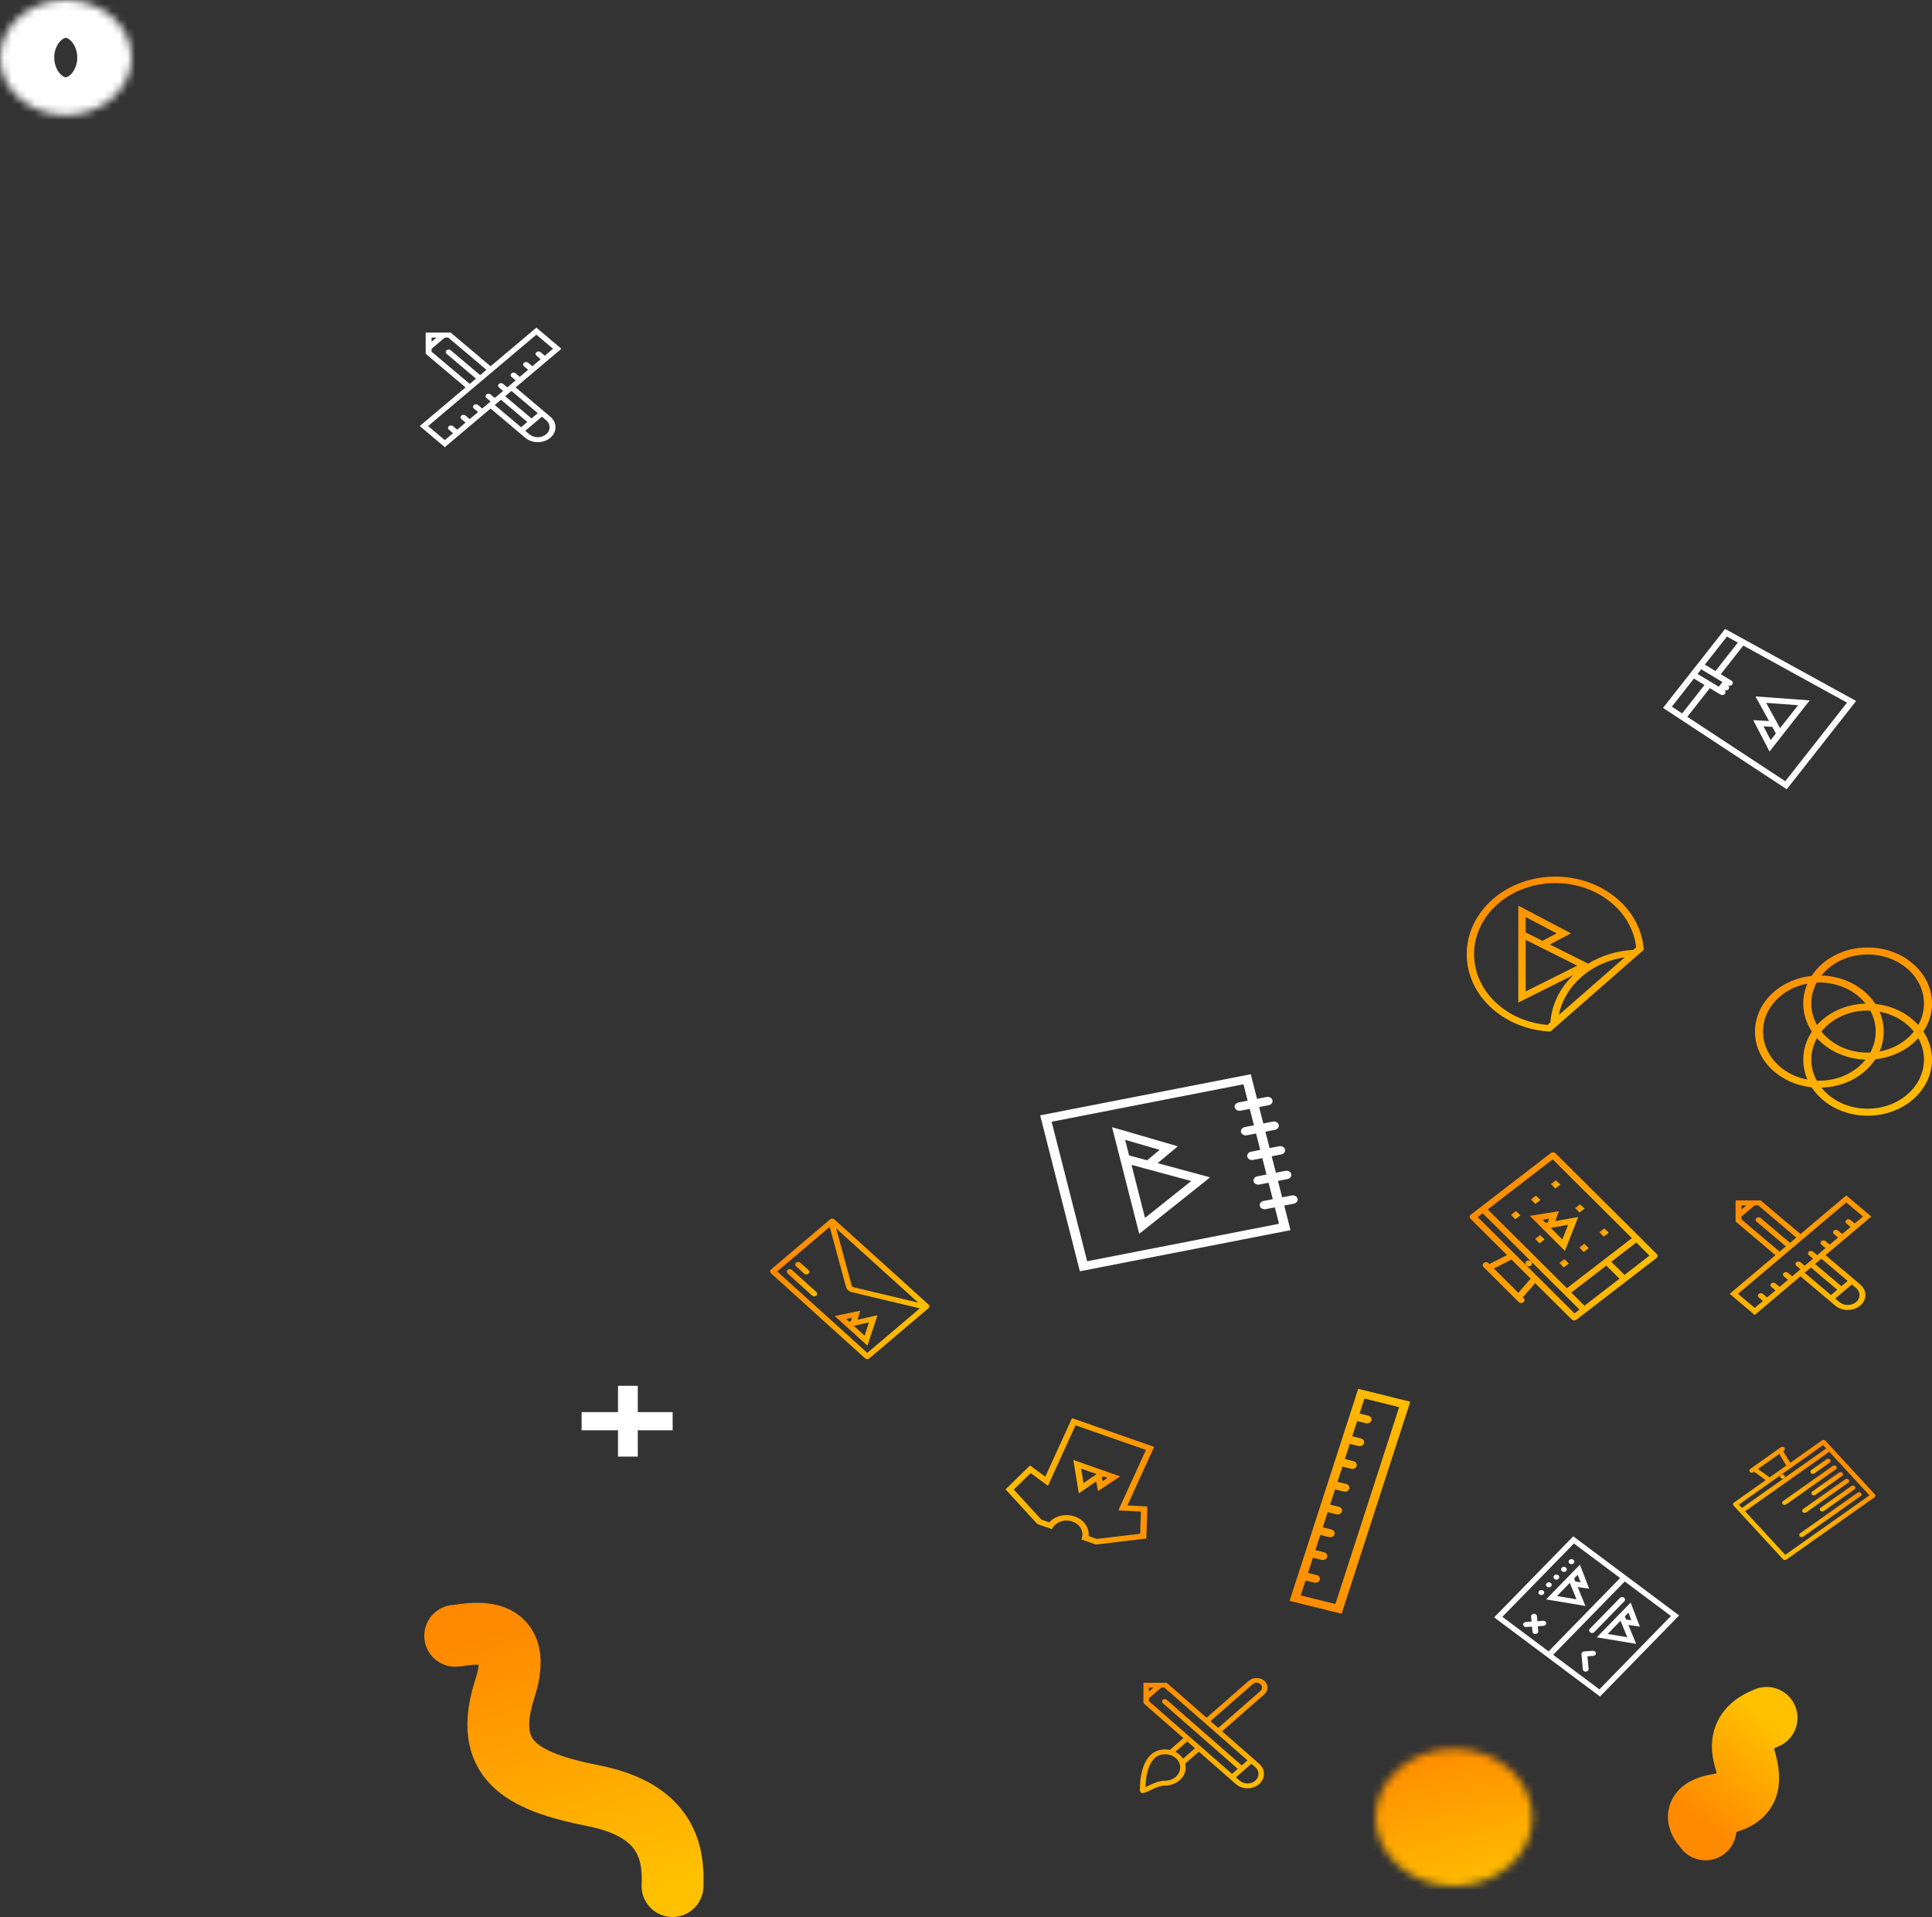 <svg width="250" height="248" viewBox="0 0 250 248" fill="none" xmlns="http://www.w3.org/2000/svg">
<rect x="0" y="0" width="250" height="248" fill="#333333" stroke="none"/>
<path d="M212.696 122.881C212.546 120.504 211.433 118.163 209.357 116.346C204.881 112.429 197.624 112.429 193.148 116.346C190.91 118.305 189.791 120.872 189.791 123.44C189.791 126.007 190.91 128.574 193.148 130.533C195.224 132.349 197.898 133.324 200.615 133.455L212.696 122.881ZM197.423 120.626V118.639L201.434 120.745L199.594 121.711L197.423 120.626ZM197.423 121.588L204.094 124.925L197.423 128.261V121.588ZM201.707 131.318C201.834 130.675 202.039 130.046 202.322 129.436C202.85 128.297 203.626 127.273 204.629 126.395C205.705 125.453 206.968 124.742 208.381 124.281C208.993 124.081 209.619 123.933 210.254 123.837L201.707 131.318ZM197.025 131.861C195.831 131.402 194.754 130.756 193.823 129.942C192.82 129.064 192.043 128.04 191.515 126.901C191.005 125.798 190.746 124.635 190.746 123.44C190.746 122.245 191.005 121.081 191.515 119.979C192.043 118.839 192.82 117.816 193.823 116.938C194.827 116.06 195.996 115.38 197.298 114.918C198.557 114.47 199.887 114.244 201.252 114.244C202.618 114.244 203.948 114.47 205.207 114.918C206.509 115.38 207.679 116.06 208.682 116.938C209.613 117.752 210.35 118.695 210.874 119.739C211.325 120.637 211.605 121.584 211.711 122.562L211.341 122.886C209.287 122.998 207.262 123.591 205.503 124.666L200.545 122.186L203.29 120.745L196.468 117.162V120.148V124.327V129.701L203.587 126.141C201.767 127.887 200.778 130.059 200.62 132.268L200.249 132.593C199.133 132.501 198.05 132.255 197.025 131.861Z" fill="url(#paint0_linear_1077_121)" style="mix-blend-mode:multiply"/>
<path d="M217.278 208.989L210.728 204.093L210.132 203.647L203.581 198.751L193.346 209.239L199.896 214.135L200.493 214.581L207.043 219.478L217.278 208.989ZM194.406 209.166L203.665 199.678L209.643 204.147L200.384 213.635L194.406 209.166ZM210.24 204.593L216.219 209.062L206.96 218.55L200.981 214.081L210.24 204.593L210.24 204.593Z" fill="white"/>
<path d="M210.712 210.218L212.2 210.436L211.007 207.323L209.962 208.394L208.5 209.893L206.621 211.818L211.716 212.666L210.712 210.218ZM210.717 208.633L211.092 209.607L210.419 209.509L210.256 209.106L210.717 208.633ZM209.694 209.681L210.566 211.806L208.032 211.385L209.694 209.681Z" fill="white"/>
<path d="M206.293 211.144L210.193 207.147C210.327 207.011 210.308 206.802 210.15 206.684C209.994 206.567 209.755 206.583 209.622 206.72L205.722 210.717C205.587 210.855 205.608 211.062 205.764 211.178C205.922 211.296 206.158 211.282 206.293 211.144Z" fill="white"/>
<path d="M203.63 202.241C203.763 202.104 203.746 201.897 203.589 201.779C203.431 201.661 203.194 201.679 203.061 201.816C202.926 201.954 202.943 202.161 203.101 202.279C203.258 202.397 203.495 202.379 203.63 202.241Z" fill="white"/>
<path d="M202.656 203.24C202.789 203.104 202.772 202.896 202.614 202.778C202.456 202.66 202.22 202.678 202.086 202.815C201.952 202.953 201.968 203.16 202.126 203.278C202.284 203.396 202.521 203.378 202.656 203.24Z" fill="white"/>
<path d="M201.679 204.241C201.814 204.102 201.797 203.895 201.639 203.777C201.481 203.659 201.245 203.677 201.11 203.815C200.977 203.952 200.993 204.159 201.151 204.277C201.309 204.395 201.546 204.377 201.679 204.241Z" fill="white"/>
<path d="M200.704 205.238C200.839 205.1 200.822 204.893 200.664 204.775C200.506 204.657 200.27 204.675 200.135 204.813C200.002 204.949 200.019 205.156 200.177 205.274C200.335 205.392 200.571 205.374 200.704 205.238Z" fill="white"/>
<path d="M199.73 206.239C199.865 206.1 199.847 205.895 199.689 205.777C199.531 205.658 199.296 205.675 199.161 205.813C199.026 205.951 199.045 206.156 199.203 206.274C199.361 206.392 199.595 206.377 199.73 206.239Z" fill="white"/>
<path d="M201.938 204.987L200.059 206.913L205.153 207.76L204.148 205.311L205.638 205.53L204.445 202.418L203.4 203.489L201.938 204.987L201.938 204.987ZM201.468 206.478L203.13 204.775L204.002 206.899L201.468 206.478ZM204.153 203.727L204.528 204.7L203.857 204.603L203.692 204.199L204.153 203.727L204.153 203.727Z" fill="white"/>
<path d="M205.221 216.262C205.427 216.248 205.582 216.089 205.566 215.908L205.417 214.271L206.166 214.219C206.372 214.205 206.527 214.046 206.511 213.866C206.494 213.685 206.315 213.551 206.107 213.564L204.986 213.641C204.778 213.657 204.625 213.814 204.641 213.994L204.818 215.96C204.834 216.14 205.015 216.276 205.221 216.262Z" fill="white"/>
<path d="M198.471 208.771C198.263 208.787 198.108 208.943 198.126 209.125L198.125 209.126L198.185 209.78L197.436 209.831C197.23 209.846 197.075 210.004 197.091 210.185C197.108 210.365 197.287 210.499 197.495 210.487L198.242 210.434L198.301 211.089C198.317 211.269 198.499 211.405 198.704 211.391C198.911 211.376 199.066 211.218 199.049 211.037L198.991 210.382L199.738 210.332L199.739 210.33C199.945 210.316 200.099 210.159 200.084 209.977C200.068 209.797 199.887 209.661 199.68 209.675L198.932 209.727L198.875 209.073C198.857 208.891 198.677 208.757 198.471 208.771Z" fill="white"/>
<path d="M134.23 197.164L135.369 197.561L135.749 197.694L136.128 197.827C136.542 196.919 137.73 196.478 138.777 196.844C139.823 197.209 140.338 198.245 139.924 199.153L140.304 199.285L140.684 199.418L141.822 199.816L148.338 199.039L148.47 194.887L145.892 194.75L149.345 187.179L138.716 183.466L135.263 191.037L133.286 189.583L130.116 192.674L134.23 197.164ZM133.37 190.572L134.738 191.578L135.606 192.216L136.023 191.303L139.175 184.39L148.286 187.573L145.133 194.485L144.717 195.398L145.848 195.459L147.632 195.553L147.541 198.417L141.921 199.087L140.873 198.721C140.981 197.655 140.281 196.606 139.077 196.185C137.873 195.765 136.54 196.104 135.78 196.942L134.732 196.576L131.184 192.703L133.37 190.572Z" fill="url(#paint1_linear_1077_121)" style="mix-blend-mode:multiply"/>
<path d="M141.846 191.647L142.084 192.9L144.963 190.999L143.517 190.494L141.492 189.787L138.889 188.878L139.602 193.197L141.846 191.647ZM143.322 191.189L142.668 191.621L142.577 191.143L142.783 191.001L143.322 191.189L143.322 191.189ZM141.908 190.695L140.207 191.87L139.897 189.993L141.908 190.695Z" fill="url(#paint2_linear_1077_121)" style="mix-blend-mode:multiply"/>
<g clip-path="url(#clip0_1077_121)">
<path d="M57.559 57.85L63.482 52.852L67.97 56.639C68.865 57.395 70.315 57.395 71.21 56.639C71.657 56.262 71.881 55.767 71.881 55.273C71.881 54.778 71.657 54.283 71.21 53.906L66.721 50.118L72.644 45.119L69.405 42.385L63.482 47.384L58.322 43.029H55.083V45.764L60.242 50.118L54.319 55.116L57.559 57.85ZM64.022 52.396L64.829 51.714L68.238 54.591L67.43 55.273L64.022 52.396ZM70.67 54.361C70.958 54.605 71.117 54.928 71.117 55.273C71.117 55.617 70.958 55.941 70.67 56.184C70.074 56.686 69.106 56.686 68.51 56.184L67.97 55.728L70.13 53.906L70.67 54.361ZM69.59 53.45L68.778 54.135L65.369 51.259L66.181 50.573L69.59 53.45ZM71.564 45.119L70.501 46.017L69.961 45.561C69.812 45.435 69.57 45.435 69.421 45.561C69.272 45.687 69.272 45.891 69.421 46.017C69.421 46.017 69.421 46.017 69.421 46.017L69.961 46.472L68.881 47.384L68.341 46.928C68.192 46.802 67.95 46.802 67.801 46.928C67.652 47.054 67.652 47.258 67.801 47.384C67.801 47.384 67.801 47.384 67.801 47.384L68.341 47.84L67.261 48.751L66.722 48.295C66.722 48.295 66.721 48.295 66.721 48.295C66.572 48.169 66.33 48.169 66.181 48.295C66.032 48.421 66.032 48.625 66.181 48.751H66.181L66.721 49.206L65.641 50.118L65.102 49.662C64.952 49.536 64.711 49.536 64.562 49.662C64.413 49.788 64.413 49.992 64.562 50.118L65.102 50.573L64.022 51.484L63.482 51.029C63.333 50.903 63.091 50.903 62.942 51.029C62.793 51.154 62.793 51.359 62.942 51.484C62.942 51.485 62.942 51.485 62.942 51.485L63.482 51.94L62.402 52.852L61.862 52.396H61.862C61.713 52.27 61.471 52.27 61.322 52.396C61.173 52.522 61.173 52.726 61.322 52.852L61.862 53.307L60.782 54.218L60.242 53.763C60.093 53.637 59.852 53.637 59.703 53.763C59.553 53.889 59.553 54.092 59.703 54.218C59.703 54.218 59.703 54.218 59.703 54.218L60.242 54.674L59.163 55.585L58.623 55.13L58.623 55.13C58.474 55.004 58.232 55.004 58.083 55.13C57.934 55.256 57.934 55.46 58.083 55.585L58.623 56.041L57.559 56.939L55.399 55.116L69.405 43.297L71.564 45.119ZM55.846 43.674H56.479L55.846 44.208V43.674ZM55.846 45.496V45.119L57.559 43.674H58.006L62.942 47.84L62.13 48.525L58.32 45.31C58.171 45.184 57.929 45.184 57.78 45.31C57.631 45.435 57.631 45.639 57.78 45.765L61.59 48.981L60.782 49.662L55.846 45.496Z" fill="white"/>
</g>
<g clip-path="url(#clip1_1077_121)">
<path d="M227.061 170.113L232.984 165.114L237.473 168.902C238.367 169.657 239.818 169.657 240.712 168.902C241.16 168.525 241.383 168.03 241.383 167.535C241.383 167.041 241.16 166.546 240.712 166.168L236.224 162.38L242.147 157.382L238.907 154.648L232.984 159.646L227.825 155.292H224.585V158.026L229.745 162.38L223.822 167.379L227.061 170.113ZM233.524 164.658L234.332 163.977L237.741 166.854L236.933 167.535L233.524 164.658ZM240.173 166.624C240.461 166.868 240.62 167.191 240.62 167.535C240.62 167.88 240.461 168.203 240.173 168.447C239.577 168.949 238.608 168.949 238.013 168.447L237.473 167.991L239.633 166.168L240.173 166.624ZM239.093 165.713L238.28 166.398L234.872 163.522L235.684 162.836L239.093 165.713ZM241.067 157.382L240.003 158.28L239.463 157.824C239.314 157.698 239.072 157.698 238.923 157.824C238.774 157.95 238.774 158.154 238.923 158.28C238.923 158.28 238.924 158.28 238.924 158.28L239.463 158.735L238.383 159.646L237.843 159.191C237.694 159.065 237.453 159.065 237.303 159.191C237.154 159.316 237.154 159.521 237.303 159.646C237.304 159.646 237.304 159.646 237.304 159.646L237.843 160.102L236.764 161.014L236.224 160.558C236.224 160.558 236.224 160.558 236.224 160.558C236.075 160.432 235.833 160.432 235.684 160.558C235.535 160.684 235.535 160.888 235.684 161.014H235.684L236.224 161.469L235.144 162.38L234.604 161.925C234.455 161.799 234.213 161.799 234.064 161.925C233.915 162.05 233.915 162.254 234.064 162.38L234.604 162.836L233.524 163.747L232.984 163.292C232.835 163.166 232.593 163.166 232.444 163.292C232.295 163.417 232.295 163.622 232.444 163.747C232.445 163.748 232.445 163.748 232.445 163.748L232.984 164.203L231.905 165.114L231.365 164.658H231.365C231.216 164.533 230.974 164.533 230.825 164.658C230.676 164.784 230.676 164.988 230.825 165.114L231.365 165.57L230.285 166.481L229.745 166.026C229.596 165.9 229.354 165.9 229.205 166.026C229.056 166.151 229.056 166.355 229.205 166.481C229.205 166.481 229.205 166.481 229.205 166.481L229.745 166.937L228.665 167.848L228.126 167.393L228.125 167.392C227.976 167.266 227.734 167.266 227.585 167.392C227.436 167.518 227.436 167.722 227.585 167.848L228.125 168.304L227.061 169.201L224.902 167.379L238.907 155.559L241.067 157.382ZM225.349 155.936H225.982L225.349 156.471V155.936ZM225.349 157.759V157.381L227.061 155.936H227.508L232.444 160.102L231.632 160.788L227.822 157.573C227.673 157.447 227.432 157.447 227.283 157.573C227.133 157.698 227.133 157.902 227.283 158.028L231.092 161.243L230.285 161.925L225.349 157.759Z" fill="url(#paint3_linear_1077_121)" style="mix-blend-mode:multiply"/>
</g>
<path d="M105.636 167.15L102.455 164.277C102.309 164.144 102.068 164.141 101.917 164.269C101.766 164.397 101.762 164.608 101.908 164.741L105.088 167.614C105.234 167.747 105.476 167.75 105.627 167.621C105.778 167.494 105.782 167.283 105.636 167.15Z" fill="url(#paint4_linear_1077_121)" style="mix-blend-mode:multiply"/>
<path d="M103.003 163.813L104.063 164.771C104.21 164.903 104.451 164.907 104.602 164.779C104.753 164.651 104.756 164.44 104.61 164.308L103.55 163.35C103.404 163.218 103.163 163.214 103.012 163.342C102.861 163.47 102.857 163.681 103.003 163.813Z" fill="url(#paint5_linear_1077_121)" style="mix-blend-mode:multiply"/>
<path d="M110.949 170.729L111.301 169.577L108.004 170.249L109.014 171.162L110.427 172.439L112.244 174.081L113.548 170.147L110.949 170.729ZM109.487 170.631L110.237 170.478L110.103 170.918L109.864 170.971L109.487 170.631ZM110.474 171.523L112.444 171.082L111.878 172.792L110.474 171.523Z" fill="url(#paint6_linear_1077_121)" style="mix-blend-mode:multiply"/>
<path d="M120.154 168.768L107.963 157.751C107.817 157.619 107.575 157.616 107.424 157.744L99.762 164.238C99.611 164.366 99.608 164.577 99.754 164.71L111.945 175.726C112.091 175.858 112.332 175.861 112.483 175.734L120.145 169.239C120.296 169.111 120.3 168.9 120.154 168.768ZM118.821 168.522L110.404 166.519C110.337 166.503 110.235 166.411 110.219 166.351L108.199 158.923L118.821 168.522ZM100.566 164.485L107.362 158.725L109.478 166.506C109.518 166.653 109.616 166.797 109.746 166.915C109.876 167.032 110.037 167.123 110.204 167.162L119.024 169.261L112.227 175.022L100.566 164.485Z" fill="url(#paint7_linear_1077_121)" style="mix-blend-mode:multiply"/>
<path d="M241.671 144.338C246.271 144.338 250 141.09 250 137.083C250 135.762 249.594 134.523 248.885 133.455C249.594 132.388 250 131.149 250 129.828C250 125.821 246.271 122.573 241.671 122.573C238.563 122.573 235.853 124.055 234.422 126.253C230.294 126.684 227.094 129.744 227.094 133.455C227.094 137.167 230.294 140.227 234.422 140.658C235.853 142.855 238.563 144.338 241.671 144.338ZM233.884 127.249C233.533 128.051 233.341 128.919 233.341 129.828C233.341 131.149 233.747 132.388 234.456 133.455C233.747 134.523 233.341 135.762 233.341 137.083C233.341 137.991 233.534 138.86 233.884 139.662C233.441 139.579 233.008 139.46 232.587 139.305C231.719 138.986 230.94 138.527 230.27 137.944C229.6 137.361 229.075 136.682 228.707 135.926C228.328 135.144 228.135 134.313 228.135 133.455C228.135 132.598 228.328 131.767 228.707 130.984C229.075 130.229 229.6 129.55 230.27 128.967C230.94 128.383 231.719 127.925 232.587 127.606C233.008 127.451 233.441 127.332 233.884 127.249ZM235.08 139.797C235.037 139.716 234.995 139.635 234.955 139.554C234.575 138.772 234.382 137.94 234.382 137.083C234.382 136.225 234.575 135.394 234.955 134.612C235.005 134.508 235.059 134.406 235.116 134.304C236.59 135.94 238.855 137.01 241.409 137.079C241.163 137.386 240.886 137.676 240.577 137.944C239.908 138.527 239.128 138.986 238.26 139.305C237.362 139.636 236.408 139.803 235.424 139.803C235.308 139.803 235.194 139.801 235.08 139.797ZM242.014 136.169C241.9 136.173 241.786 136.176 241.671 136.176C240.686 136.176 239.732 136.009 238.834 135.678C237.966 135.358 237.187 134.9 236.517 134.317C236.21 134.049 235.933 133.762 235.689 133.455C235.933 133.149 236.21 132.862 236.517 132.594C237.187 132.011 237.966 131.553 238.834 131.233C239.732 130.902 240.686 130.735 241.671 130.735C241.786 130.735 241.9 130.737 242.014 130.742C242.058 130.822 242.1 130.903 242.14 130.984C242.519 131.767 242.712 132.598 242.712 133.455C242.712 134.313 242.519 135.144 242.14 135.926C242.1 136.008 242.058 136.089 242.014 136.169ZM243.753 133.455C243.753 132.547 243.561 131.678 243.211 130.877C243.653 130.96 244.087 131.078 244.507 131.233C245.375 131.553 246.155 132.011 246.824 132.594C247.132 132.862 247.408 133.149 247.653 133.455C247.408 133.762 247.132 134.049 246.824 134.317C246.155 134.9 245.375 135.358 244.507 135.678C244.087 135.833 243.653 135.952 243.211 136.034C243.561 135.233 243.753 134.363 243.753 133.455ZM241.409 129.832C238.855 129.9 236.59 130.971 235.116 132.607C235.059 132.505 235.005 132.403 234.955 132.298C234.575 131.517 234.382 130.686 234.382 129.828C234.382 128.971 234.575 128.139 234.955 127.357C234.995 127.275 235.037 127.194 235.08 127.114C235.194 127.109 235.308 127.107 235.424 127.107C236.408 127.107 237.362 127.275 238.26 127.606C239.128 127.925 239.908 128.383 240.577 128.967C240.886 129.235 241.163 129.525 241.409 129.832ZM248.226 132.607C246.895 131.13 244.922 130.115 242.673 129.881C241.282 127.745 238.683 126.285 235.685 126.204C235.931 125.897 236.209 125.608 236.517 125.339C237.187 124.755 237.966 124.298 238.834 123.978C239.732 123.647 240.686 123.479 241.671 123.479C242.655 123.479 243.61 123.647 244.507 123.978C245.375 124.298 246.155 124.755 246.824 125.339C247.494 125.922 248.02 126.601 248.387 127.357C248.767 128.139 248.959 128.971 248.959 129.828C248.959 130.686 248.767 131.517 248.387 132.298C248.336 132.403 248.282 132.505 248.226 132.607ZM244.507 142.933C243.61 143.263 242.655 143.431 241.671 143.431C240.686 143.431 239.732 143.263 238.834 142.933C237.966 142.613 237.187 142.155 236.517 141.572C236.209 141.303 235.931 141.014 235.685 140.707C238.683 140.626 241.282 139.166 242.673 137.03C244.922 136.796 246.895 135.781 248.226 134.304C248.282 134.406 248.336 134.508 248.387 134.612C248.766 135.394 248.959 136.225 248.959 137.083C248.959 137.94 248.767 138.772 248.387 139.554C248.02 140.309 247.494 140.988 246.824 141.572C246.155 142.155 245.375 142.613 244.507 142.933Z" fill="url(#paint8_linear_1077_121)" style="mix-blend-mode:multiply"/>
<path d="M223.228 81.362L219.921 85.57L218.504 87.373L215.197 91.58L231.207 102.105L240.183 90.685L223.228 81.362ZM223.462 82.352L224.875 83.129L221.982 86.81L220.608 85.983L223.462 82.352ZM220.136 86.584L222.882 88.238L222.41 88.839L219.663 87.185L220.136 86.584ZM219.191 87.786L220.564 88.613L217.671 92.294L216.337 91.417L219.191 87.786ZM231.012 101.065L218.338 92.733L221.251 89.027L222.625 89.853C222.814 89.968 223.073 89.926 223.204 89.76C223.334 89.594 223.287 89.367 223.097 89.253C223.287 89.367 223.546 89.325 223.677 89.159C223.807 88.993 223.759 88.766 223.569 88.652C223.759 88.766 224.018 88.724 224.149 88.558C224.279 88.392 224.232 88.165 224.042 88.05L222.668 87.224L225.581 83.518L239.004 90.898L231.012 101.065Z" fill="white"/>
<path d="M227.157 90.095L228.909 93.277L226.864 93.165L228.976 97.221L230.214 95.647L231.946 93.443L234.173 90.609L227.157 90.095ZM229.124 95.745L228.199 93.969L229.324 94.03L229.796 94.889L229.124 95.745L229.124 95.745ZM230.341 94.197L228.541 90.929L232.672 91.231L230.341 94.197Z" fill="white"/>
<g clip-path="url(#clip2_1077_121)">
<path d="M150.762 230.99C152.234 230.99 153.427 229.946 153.427 228.657C153.427 228.485 153.406 228.317 153.365 228.155L155.132 226.609L159.926 230.805C160.757 231.532 162.103 231.532 162.933 230.805C163.349 230.442 163.556 229.965 163.556 229.489C163.556 229.013 163.349 228.537 162.933 228.173L158.139 223.977L163.6 219.198C163.876 218.956 164.015 218.638 164.015 218.321C164.015 218.003 163.876 217.686 163.6 217.443C163.046 216.959 162.149 216.959 161.595 217.443L156.134 222.223L150.969 217.702H147.962V220.334L153.127 224.854L151.376 226.387C151.179 226.346 150.973 226.324 150.762 226.324C147.743 226.324 147.504 230.22 147.504 231.509C147.504 232.797 149.29 230.99 150.762 230.99ZM162.847 229.489C162.847 229.821 162.7 230.132 162.432 230.366C161.88 230.85 160.98 230.85 160.427 230.366L159.926 229.928L161.931 228.173L162.432 228.612C162.7 228.846 162.847 229.157 162.847 229.489ZM162.096 217.882C162.372 217.64 162.822 217.64 163.099 217.882C163.232 217.999 163.306 218.155 163.306 218.321C163.306 218.486 163.232 218.642 163.099 218.76L157.638 223.538L156.636 222.661L162.096 217.882ZM148.671 218.323H149.258L148.671 218.836V218.323ZM148.671 220.077V219.714L150.261 218.323H150.676L161.43 227.734L160.676 228.394L150.967 219.898C150.829 219.776 150.604 219.776 150.466 219.898C150.328 220.018 150.328 220.215 150.466 220.336L160.175 228.833L159.425 229.489L148.671 220.077ZM153.628 225.293L154.631 226.17L153.089 227.52C152.854 227.152 152.51 226.846 152.094 226.636L153.628 225.293ZM148.672 228.632C148.88 228.092 149.151 227.676 149.477 227.395C149.828 227.092 150.248 226.945 150.762 226.945C151.284 226.945 151.776 227.123 152.145 227.446C152.515 227.77 152.718 228.2 152.718 228.657C152.718 229.602 151.841 230.37 150.762 230.37C149.955 230.37 149.168 230.746 148.536 231.049C148.441 231.094 148.327 231.149 148.217 231.199C148.237 230.53 148.331 229.519 148.672 228.632Z" fill="url(#paint9_linear_1077_121)" style="mix-blend-mode:multiply"/>
</g>
<g clip-path="url(#clip3_1077_121)">
<path d="M175.754 179.67L166.873 207.102L173.604 208.771L182.485 181.339L175.754 179.67ZM168.312 206.399L168.939 204.464L170.061 204.743C170.371 204.819 170.693 204.662 170.781 204.391C170.868 204.12 170.688 203.838 170.379 203.76C170.378 203.761 170.378 203.761 170.378 203.761L169.257 203.483L169.893 201.519L171.014 201.797C171.324 201.874 171.646 201.716 171.734 201.445C171.822 201.174 171.642 200.892 171.332 200.815L170.21 200.537L170.846 198.573L171.968 198.851L171.968 198.852C172.277 198.928 172.6 198.771 172.688 198.5C172.775 198.228 172.596 197.946 172.286 197.87C172.285 197.869 172.285 197.869 172.285 197.869L171.164 197.591L171.8 195.628L172.921 195.906C173.231 195.983 173.553 195.825 173.642 195.554C173.729 195.283 173.549 195.001 173.24 194.924L172.117 194.646L172.753 192.682L173.875 192.961C174.185 193.038 174.507 192.88 174.595 192.609C174.683 192.338 174.503 192.056 174.193 191.979L173.071 191.701L173.707 189.737L174.829 190.015C175.138 190.092 175.461 189.934 175.548 189.664C175.636 189.392 175.456 189.11 175.146 189.034C175.146 189.033 175.146 189.033 175.146 189.033L174.025 188.755L174.661 186.791L175.782 187.07C176.092 187.146 176.414 186.989 176.502 186.718C176.59 186.447 176.41 186.165 176.1 186.088C176.1 186.088 176.1 186.088 176.1 186.088L174.978 185.81L175.614 183.846L176.735 184.124C176.735 184.124 176.735 184.124 176.735 184.124C177.045 184.201 177.367 184.044 177.456 183.772C177.544 183.501 177.364 183.219 177.054 183.142L175.932 182.864L176.558 180.93L181.046 182.042L172.8 207.511L168.312 206.399Z" fill="url(#paint10_linear_1077_121)" style="mix-blend-mode:multiply"/>
</g>
<path d="M231.163 201.755L242.554 193.709C242.69 193.613 242.712 193.437 242.601 193.318L236.206 186.383C236.096 186.263 235.895 186.244 235.759 186.341L231.649 189.244L230.747 187.734L230.846 187.664C230.982 187.568 231.003 187.392 230.893 187.272C230.783 187.153 230.582 187.134 230.446 187.231L226.484 190.029C226.347 190.126 226.326 190.301 226.436 190.421C226.546 190.54 226.747 190.559 226.883 190.463L226.983 190.393L228.478 191.483L224.368 194.387C224.232 194.483 224.21 194.658 224.321 194.778L230.716 201.713C230.826 201.833 231.026 201.851 231.163 201.755ZM230.241 188.091L231.143 189.598L228.982 191.125L227.488 190.036L230.241 188.091L230.241 188.091ZM231.011 201.146L225.815 195.512L236.71 187.816L241.906 193.451L231.011 201.146ZM230.463 190.797L235.91 186.949L236.31 187.383L230.863 191.23L225.416 195.078L225.016 194.645L230.463 190.797Z" fill="url(#paint11_linear_1077_121)" style="mix-blend-mode:multiply"/>
<path d="M230.416 191.188C230.526 191.308 230.726 191.327 230.863 191.23C230.999 191.134 231.02 190.959 230.91 190.839C230.8 190.72 230.6 190.701 230.463 190.797C230.327 190.894 230.306 191.069 230.416 191.188Z" fill="url(#paint12_linear_1077_121)" style="mix-blend-mode:multiply"/>
<path d="M240.364 193.109L232.936 198.356C232.936 198.356 232.936 198.356 232.935 198.357C232.799 198.453 232.777 198.628 232.888 198.748C232.998 198.868 233.199 198.886 233.335 198.79L240.763 193.543C240.901 193.446 240.922 193.271 240.812 193.151C240.701 193.031 240.501 193.013 240.364 193.109Z" fill="url(#paint13_linear_1077_121)" style="mix-blend-mode:multiply"/>
<path d="M239.564 192.243L235.603 195.041C235.603 195.041 235.603 195.041 235.603 195.041C235.466 195.138 235.445 195.313 235.555 195.433C235.665 195.552 235.865 195.571 236.002 195.475L239.964 192.676C240.101 192.579 240.122 192.404 240.012 192.284C239.902 192.165 239.701 192.146 239.564 192.243Z" fill="url(#paint14_linear_1077_121)" style="mix-blend-mode:multiply"/>
<path d="M238.765 191.374L233.318 195.222C233.317 195.222 233.317 195.222 233.317 195.222C233.181 195.318 233.159 195.494 233.27 195.613C233.38 195.733 233.58 195.752 233.717 195.655L239.164 191.808C239.302 191.711 239.323 191.535 239.213 191.416C239.102 191.296 238.902 191.277 238.765 191.374Z" fill="url(#paint15_linear_1077_121)" style="mix-blend-mode:multiply"/>
<path d="M237.966 190.508L234.5 192.957C234.363 193.054 234.341 193.229 234.451 193.349C234.562 193.468 234.762 193.487 234.899 193.39L238.366 190.942C238.503 190.845 238.524 190.669 238.414 190.55C238.303 190.43 238.103 190.412 237.966 190.508Z" fill="url(#paint16_linear_1077_121)" style="mix-blend-mode:multiply"/>
<path d="M237.166 189.641L230.728 194.189L230.728 194.188C230.591 194.285 230.569 194.461 230.68 194.58C230.79 194.7 230.991 194.719 231.128 194.622L237.565 190.075C237.702 189.978 237.724 189.802 237.614 189.683C237.503 189.563 237.303 189.545 237.166 189.641Z" fill="url(#paint17_linear_1077_121)" style="mix-blend-mode:multiply"/>
<path d="M236.367 188.774L234.386 190.173C234.249 190.27 234.228 190.446 234.338 190.565C234.448 190.685 234.649 190.704 234.786 190.607L236.767 189.208C236.904 189.111 236.925 188.936 236.815 188.816C236.704 188.696 236.504 188.678 236.367 188.774Z" fill="url(#paint18_linear_1077_121)" style="mix-blend-mode:multiply"/>
<path d="M149.795 150.475L152.413 148.298L143.899 145.821L144.737 149.107L145.909 153.707L147.416 159.621L156.589 152.312L149.795 150.475ZM145.59 147.459L150.055 148.758L148.434 150.107L146.104 149.477L145.59 147.459ZM146.416 150.699L154.144 152.789L148.163 157.556L146.416 150.699Z" fill="white"/>
<path d="M166.179 155.959L167.418 155.717C167.76 155.65 167.976 155.359 167.902 155.066C167.827 154.772 167.489 154.589 167.147 154.655L165.908 154.897L165.367 152.774L166.606 152.532C166.948 152.465 167.165 152.174 167.09 151.881C167.015 151.587 166.678 151.404 166.336 151.471L165.097 151.712L164.556 149.589L165.794 149.348C166.137 149.281 166.353 148.989 166.278 148.696C166.204 148.402 165.866 148.219 165.524 148.286L164.285 148.528L163.744 146.405L164.983 146.163C165.325 146.096 165.542 145.804 165.467 145.511C165.392 145.218 165.054 145.034 164.712 145.101L163.473 145.343L162.932 143.22L164.171 142.978C164.513 142.911 164.73 142.619 164.655 142.326C164.58 142.033 164.243 141.849 163.901 141.916L162.662 142.158L161.85 138.973L134.596 144.293L139.736 164.464L166.99 159.144L166.179 155.959ZM140.679 163.165L136.08 145.118L160.907 140.272L161.448 142.395L160.262 142.626C159.919 142.693 159.702 142.985 159.777 143.278C159.852 143.572 160.19 143.755 160.532 143.688L161.719 143.456L162.26 145.58L161.073 145.811C160.731 145.878 160.514 146.17 160.589 146.463C160.664 146.756 161.002 146.94 161.344 146.873L162.531 146.641L163.072 148.764L161.885 148.996C161.543 149.063 161.326 149.355 161.401 149.648C161.475 149.941 161.813 150.125 162.155 150.058L163.342 149.826L163.883 151.949L162.696 152.181C162.354 152.248 162.137 152.539 162.212 152.833C162.287 153.126 162.625 153.309 162.967 153.242L164.154 153.011L164.695 155.134L163.508 155.366C163.166 155.433 162.949 155.724 163.024 156.018C163.099 156.311 163.437 156.494 163.779 156.427L164.966 156.195L165.507 158.319L140.679 163.165Z" fill="white"/>
<path d="M214.375 162.226L201.283 149.203C201.125 149.047 200.853 149.031 200.675 149.169L190.323 157.14C190.145 157.278 190.127 157.516 190.285 157.672L195.008 162.371L192.727 163.527L192.613 163.413C192.456 163.257 192.183 163.242 192.004 163.379C191.826 163.517 191.809 163.755 191.966 163.912L196.52 168.441C196.677 168.598 196.949 168.613 197.128 168.475C197.306 168.338 197.324 168.1 197.167 167.943L197.053 167.83L198.652 165.996L203.377 170.695C203.534 170.852 203.806 170.867 203.985 170.729L214.336 162.758C214.515 162.62 214.532 162.382 214.375 162.226ZM193.307 164.104L195.586 162.95L198.071 165.42L196.473 167.253L193.307 164.104L193.307 164.104ZM210.209 164.932L208.501 163.233L211.736 160.743L213.443 162.441L210.209 164.932ZM207.854 163.732L209.562 165.43L205.033 168.917L203.325 167.219L207.854 163.732ZM211.167 160.176L202.756 166.653L192.51 156.461L200.92 149.985L211.167 160.176ZM197.477 163.685L191.216 157.457L191.863 156.959L198.124 163.187L204.386 169.416L203.739 169.914L197.477 163.685Z" fill="url(#paint19_linear_1077_121)" style="mix-blend-mode:multiply"/>
<path d="M198.086 163.719C198.264 163.581 198.282 163.343 198.124 163.187C197.967 163.03 197.695 163.015 197.517 163.153C197.338 163.29 197.32 163.529 197.477 163.685C197.635 163.842 197.907 163.856 198.086 163.719Z" fill="url(#paint20_linear_1077_121)" style="mix-blend-mode:multiply"/>
<path d="M200.552 159.882L202.504 161.824L204.22 157.441L201.247 157.975L201.716 156.69L197.95 157.294L199.034 158.372L200.552 159.882ZM202.916 158.445L202.17 160.35L200.662 158.85L202.916 158.445ZM199.603 157.796L200.458 157.659L200.28 158.149L200.007 158.198L199.603 157.796Z" fill="url(#paint21_linear_1077_121)" style="mix-blend-mode:multiply"/>
<path d="M201.904 153.245L201.335 152.679L200.688 153.177L201.257 153.744L201.904 153.245Z" fill="url(#paint22_linear_1077_121)" style="mix-blend-mode:multiply"/>
<path d="M205.034 156.359L204.465 155.793L203.818 156.291L204.387 156.857L205.034 156.359Z" fill="url(#paint23_linear_1077_121)" style="mix-blend-mode:multiply"/>
<path d="M208.165 159.473L207.596 158.907L206.948 159.405L207.518 159.971L208.165 159.473Z" fill="url(#paint24_linear_1077_121)" style="mix-blend-mode:multiply"/>
<path d="M205.577 161.466L205.008 160.9L204.361 161.398L204.93 161.964L205.577 161.466Z" fill="url(#paint25_linear_1077_121)" style="mix-blend-mode:multiply"/>
<path d="M202.99 163.46L202.42 162.893L201.773 163.391L202.343 163.958L202.99 163.46Z" fill="url(#paint26_linear_1077_121)" style="mix-blend-mode:multiply"/>
<path d="M196.727 157.231L196.158 156.665L195.511 157.163L196.08 157.729L196.727 157.231Z" fill="url(#paint27_linear_1077_121)" style="mix-blend-mode:multiply"/>
<path d="M199.315 155.239L198.746 154.673L198.1 155.171L198.669 155.737L199.315 155.239Z" fill="url(#paint28_linear_1077_121)" style="mix-blend-mode:multiply"/>
<path d="M199.858 160.346L199.289 159.78L198.642 160.278L199.211 160.844L199.858 160.346Z" fill="url(#paint29_linear_1077_121)" style="mix-blend-mode:multiply"/>
<mask id="path-47-inside-1_1077_121" fill="white">
<ellipse cx="188.154" cy="235.122" rx="8.878" ry="10.144" transform="rotate(90 188.154 235.122)"/>
</mask>
<path d="M188.154 234C187.705 234 187.527 233.84 187.567 233.875C187.594 233.898 187.702 234.002 187.811 234.226C187.926 234.464 188.01 234.779 188.01 235.122H168.01C168.01 246.759 178.323 254 188.154 254V234ZM188.01 235.122C188.01 235.465 187.926 235.78 187.811 236.018C187.702 236.242 187.594 236.346 187.567 236.369C187.527 236.404 187.705 236.244 188.154 236.244V216.244C178.323 216.244 168.01 223.485 168.01 235.122H188.01ZM188.154 236.244C188.603 236.244 188.781 236.404 188.741 236.369C188.714 236.346 188.606 236.242 188.497 236.018C188.382 235.78 188.298 235.465 188.298 235.122H208.298C208.298 223.485 197.985 216.244 188.154 216.244V236.244ZM188.298 235.122C188.298 234.779 188.382 234.464 188.497 234.226C188.606 234.002 188.714 233.898 188.741 233.875C188.781 233.84 188.603 234 188.154 234V254C197.985 254 208.298 246.759 208.298 235.122H188.298Z" fill="url(#paint30_linear_1077_121)" style="mix-blend-mode:multiply" mask="url(#path-47-inside-1_1077_121)"/>
<path d="M79.969 188.441H82.53V185.035H87.042V182.683H82.53V179.277H79.969V182.683H75.262V185.035H79.969V188.441Z" fill="white"/>
<path d="M58.901 211.622C59.886 211.622 68.292 209.271 65.334 218.443C62.377 227.615 67.306 230.437 76.806 232.319C86.306 234.2 87.202 239.688 87.023 244" stroke="url(#paint31_linear_1077_121)" stroke-width="8" stroke-linecap="round" stroke-linejoin="round" style="mix-blend-mode:multiply"/>
<path d="M220.694 236.667C220.518 236.363 218.071 234.198 222.268 233.471C226.465 232.743 226.71 230.724 225.76 227.467C224.81 224.209 226.843 222.954 228.599 222.24" stroke="url(#paint32_linear_1077_121)" stroke-width="8" stroke-linecap="round" stroke-linejoin="round" style="mix-blend-mode:multiply"/>
<mask id="path-52-inside-2_1077_121" fill="white">
<ellipse cx="8.508" cy="7.446" rx="7.446" ry="8.508" transform="rotate(90 8.508 7.446)"/>
</mask>
<path d="M8.508 4.892C8.51 4.892 8.742 4.892 9.078 5.186C9.434 5.497 10 6.273 10 7.446L-10 7.446C-10 18.292 -0.42 24.892 8.508 24.892L8.508 4.892ZM10 7.446C10 8.619 9.434 9.395 9.078 9.706C8.742 10 8.51 10 8.508 10L8.508 -10C-0.42 -10 -10 -3.4 -10 7.446L10 7.446ZM8.508 10C8.505 10 8.274 10 7.938 9.706C7.582 9.395 7.016 8.619 7.016 7.446L27.016 7.446C27.016 -3.4 17.436 -10 8.508 -10L8.508 10ZM7.016 7.446C7.016 6.273 7.582 5.497 7.938 5.186C8.274 4.892 8.505 4.892 8.508 4.892L8.508 24.892C17.436 24.892 27.016 18.292 27.016 7.446L7.016 7.446Z" fill="white" mask="url(#path-52-inside-2_1077_121)"/>
<defs>
<linearGradient id="paint0_linear_1077_121" x1="212.143" y1="133.195" x2="206.226" y2="110.259" gradientUnits="userSpaceOnUse">
<stop stop-color="#FFC000"/>
<stop offset="1" stop-color="#FF8A00"/>
</linearGradient>
<linearGradient id="paint1_linear_1077_121" x1="129.298" y1="195.072" x2="151.819" y2="196.02" gradientUnits="userSpaceOnUse">
<stop stop-color="#FFC000"/>
<stop offset="1" stop-color="#FF8A00"/>
</linearGradient>
<linearGradient id="paint2_linear_1077_121" x1="137.406" y1="192.331" x2="144.683" y2="191.998" gradientUnits="userSpaceOnUse">
<stop stop-color="#FFC000"/>
<stop offset="1" stop-color="#FF8A00"/>
</linearGradient>
<linearGradient id="paint3_linear_1077_121" x1="241.704" y1="169.912" x2="237.283" y2="152.141" gradientUnits="userSpaceOnUse">
<stop stop-color="#FFC000"/>
<stop offset="1" stop-color="#FF8A00"/>
</linearGradient>
<linearGradient id="paint4_linear_1077_121" x1="105.839" y1="167.357" x2="103.22" y2="168.342" gradientUnits="userSpaceOnUse">
<stop stop-color="#FFC000"/>
<stop offset="1" stop-color="#FF8A00"/>
</linearGradient>
<linearGradient id="paint5_linear_1077_121" x1="104.841" y1="164.54" x2="102.763" y2="164.357" gradientUnits="userSpaceOnUse">
<stop stop-color="#FFC000"/>
<stop offset="1" stop-color="#FF8A00"/>
</linearGradient>
<linearGradient id="paint6_linear_1077_121" x1="115.038" y1="171.617" x2="108.994" y2="168.817" gradientUnits="userSpaceOnUse">
<stop stop-color="#FFC000"/>
<stop offset="1" stop-color="#FF8A00"/>
</linearGradient>
<linearGradient id="paint7_linear_1077_121" x1="120.055" y1="169.026" x2="101.866" y2="161.186" gradientUnits="userSpaceOnUse">
<stop stop-color="#FFC000"/>
<stop offset="1" stop-color="#FF8A00"/>
</linearGradient>
<linearGradient id="paint8_linear_1077_121" x1="249.446" y1="144.055" x2="242.549" y2="119.428" gradientUnits="userSpaceOnUse">
<stop stop-color="#FFC000"/>
<stop offset="1" stop-color="#FF8A00"/>
</linearGradient>
<linearGradient id="paint9_linear_1077_121" x1="163.616" y1="231.779" x2="159.104" y2="214.806" gradientUnits="userSpaceOnUse">
<stop stop-color="#FFC000"/>
<stop offset="1" stop-color="#FF8A00"/>
</linearGradient>
<linearGradient id="paint10_linear_1077_121" x1="180.086" y1="178.231" x2="160.263" y2="201.362" gradientUnits="userSpaceOnUse">
<stop stop-color="#FFC000"/>
<stop offset="1" stop-color="#FF8A00"/>
</linearGradient>
<linearGradient id="paint11_linear_1077_121" x1="230.867" y1="201.6" x2="238.657" y2="187.616" gradientUnits="userSpaceOnUse">
<stop stop-color="#FFC000"/>
<stop offset="1" stop-color="#FF8A00"/>
</linearGradient>
<linearGradient id="paint12_linear_1077_121" x1="230.612" y1="191.39" x2="230.963" y2="190.811" gradientUnits="userSpaceOnUse">
<stop stop-color="#FFC000"/>
<stop offset="1" stop-color="#FF8A00"/>
</linearGradient>
<linearGradient id="paint13_linear_1077_121" x1="233.181" y1="198.882" x2="232.242" y2="196.769" gradientUnits="userSpaceOnUse">
<stop stop-color="#FFC000"/>
<stop offset="1" stop-color="#FF8A00"/>
</linearGradient>
<linearGradient id="paint14_linear_1077_121" x1="235.803" y1="195.598" x2="235.198" y2="193.501" gradientUnits="userSpaceOnUse">
<stop stop-color="#FFC000"/>
<stop offset="1" stop-color="#FF8A00"/>
</linearGradient>
<linearGradient id="paint15_linear_1077_121" x1="233.537" y1="195.765" x2="232.746" y2="193.648" gradientUnits="userSpaceOnUse">
<stop stop-color="#FFC000"/>
<stop offset="1" stop-color="#FF8A00"/>
</linearGradient>
<linearGradient id="paint16_linear_1077_121" x1="234.693" y1="193.519" x2="234.174" y2="191.44" gradientUnits="userSpaceOnUse">
<stop stop-color="#FFC000"/>
<stop offset="1" stop-color="#FF8A00"/>
</linearGradient>
<linearGradient id="paint17_linear_1077_121" x1="230.96" y1="194.723" x2="230.085" y2="192.606" gradientUnits="userSpaceOnUse">
<stop stop-color="#FFC000"/>
<stop offset="1" stop-color="#FF8A00"/>
</linearGradient>
<linearGradient id="paint18_linear_1077_121" x1="234.561" y1="190.749" x2="234.422" y2="188.844" gradientUnits="userSpaceOnUse">
<stop stop-color="#FFC000"/>
<stop offset="1" stop-color="#FF8A00"/>
</linearGradient>
<linearGradient id="paint19_linear_1077_121" x1="214.153" y1="162.585" x2="194.923" y2="149.878" gradientUnits="userSpaceOnUse">
<stop stop-color="#FFC000"/>
<stop offset="1" stop-color="#FF8A00"/>
</linearGradient>
<linearGradient id="paint20_linear_1077_121" x1="198.386" y1="163.475" x2="197.601" y2="162.909" gradientUnits="userSpaceOnUse">
<stop stop-color="#FFC000"/>
<stop offset="1" stop-color="#FF8A00"/>
</linearGradient>
<linearGradient id="paint21_linear_1077_121" x1="205.812" y1="159.172" x2="199.184" y2="155.672" gradientUnits="userSpaceOnUse">
<stop stop-color="#FFC000"/>
<stop offset="1" stop-color="#FF8A00"/>
</linearGradient>
<linearGradient id="paint22_linear_1077_121" x1="201.881" y1="153.25" x2="201.096" y2="152.684" gradientUnits="userSpaceOnUse">
<stop stop-color="#FFC000"/>
<stop offset="1" stop-color="#FF8A00"/>
</linearGradient>
<linearGradient id="paint23_linear_1077_121" x1="205.011" y1="156.364" x2="204.227" y2="155.798" gradientUnits="userSpaceOnUse">
<stop stop-color="#FFC000"/>
<stop offset="1" stop-color="#FF8A00"/>
</linearGradient>
<linearGradient id="paint24_linear_1077_121" x1="208.142" y1="159.478" x2="207.357" y2="158.912" gradientUnits="userSpaceOnUse">
<stop stop-color="#FFC000"/>
<stop offset="1" stop-color="#FF8A00"/>
</linearGradient>
<linearGradient id="paint25_linear_1077_121" x1="205.554" y1="161.471" x2="204.769" y2="160.905" gradientUnits="userSpaceOnUse">
<stop stop-color="#FFC000"/>
<stop offset="1" stop-color="#FF8A00"/>
</linearGradient>
<linearGradient id="paint26_linear_1077_121" x1="202.967" y1="163.464" x2="202.181" y2="162.899" gradientUnits="userSpaceOnUse">
<stop stop-color="#FFC000"/>
<stop offset="1" stop-color="#FF8A00"/>
</linearGradient>
<linearGradient id="paint27_linear_1077_121" x1="196.704" y1="157.236" x2="195.92" y2="156.67" gradientUnits="userSpaceOnUse">
<stop stop-color="#FFC000"/>
<stop offset="1" stop-color="#FF8A00"/>
</linearGradient>
<linearGradient id="paint28_linear_1077_121" x1="199.292" y1="155.244" x2="198.508" y2="154.678" gradientUnits="userSpaceOnUse">
<stop stop-color="#FFC000"/>
<stop offset="1" stop-color="#FF8A00"/>
</linearGradient>
<linearGradient id="paint29_linear_1077_121" x1="199.835" y1="160.351" x2="199.05" y2="159.785" gradientUnits="userSpaceOnUse">
<stop stop-color="#FFC000"/>
<stop offset="1" stop-color="#FF8A00"/>
</linearGradient>
<linearGradient id="paint30_linear_1077_121" x1="197.807" y1="243.769" x2="192.567" y2="223.455" gradientUnits="userSpaceOnUse">
<stop stop-color="#FFC000"/>
<stop offset="1" stop-color="#FF8A00"/>
</linearGradient>
<linearGradient id="paint31_linear_1077_121" x1="86.361" y1="243.576" x2="74.165" y2="207.908" gradientUnits="userSpaceOnUse">
<stop stop-color="#FFC000"/>
<stop offset="1" stop-color="#FF8A00"/>
</linearGradient>
<linearGradient id="paint32_linear_1077_121" x1="228.548" y1="222.519" x2="219.073" y2="234.663" gradientUnits="userSpaceOnUse">
<stop stop-color="#FFC000"/>
<stop offset="1" stop-color="#FF8A00"/>
</linearGradient>
<clipPath id="clip0_1077_121">
<rect width="15.465" height="18.325" fill="white" transform="translate(72.644 42.385) rotate(90)"/>
</clipPath>
<clipPath id="clip1_1077_121">
<rect width="15.465" height="18.325" fill="white" transform="translate(242.147 154.648) rotate(90)"/>
</clipPath>
<clipPath id="clip2_1077_121">
<rect width="14.892" height="17.016" fill="white" transform="translate(164.267 217.081) rotate(90)"/>
</clipPath>
<clipPath id="clip3_1077_121">
<rect width="27.194" height="25.365" fill="white" transform="matrix(0.898 -0.439 0.538 0.843 155.642 189.5)"/>
</clipPath>
</defs>
</svg>
